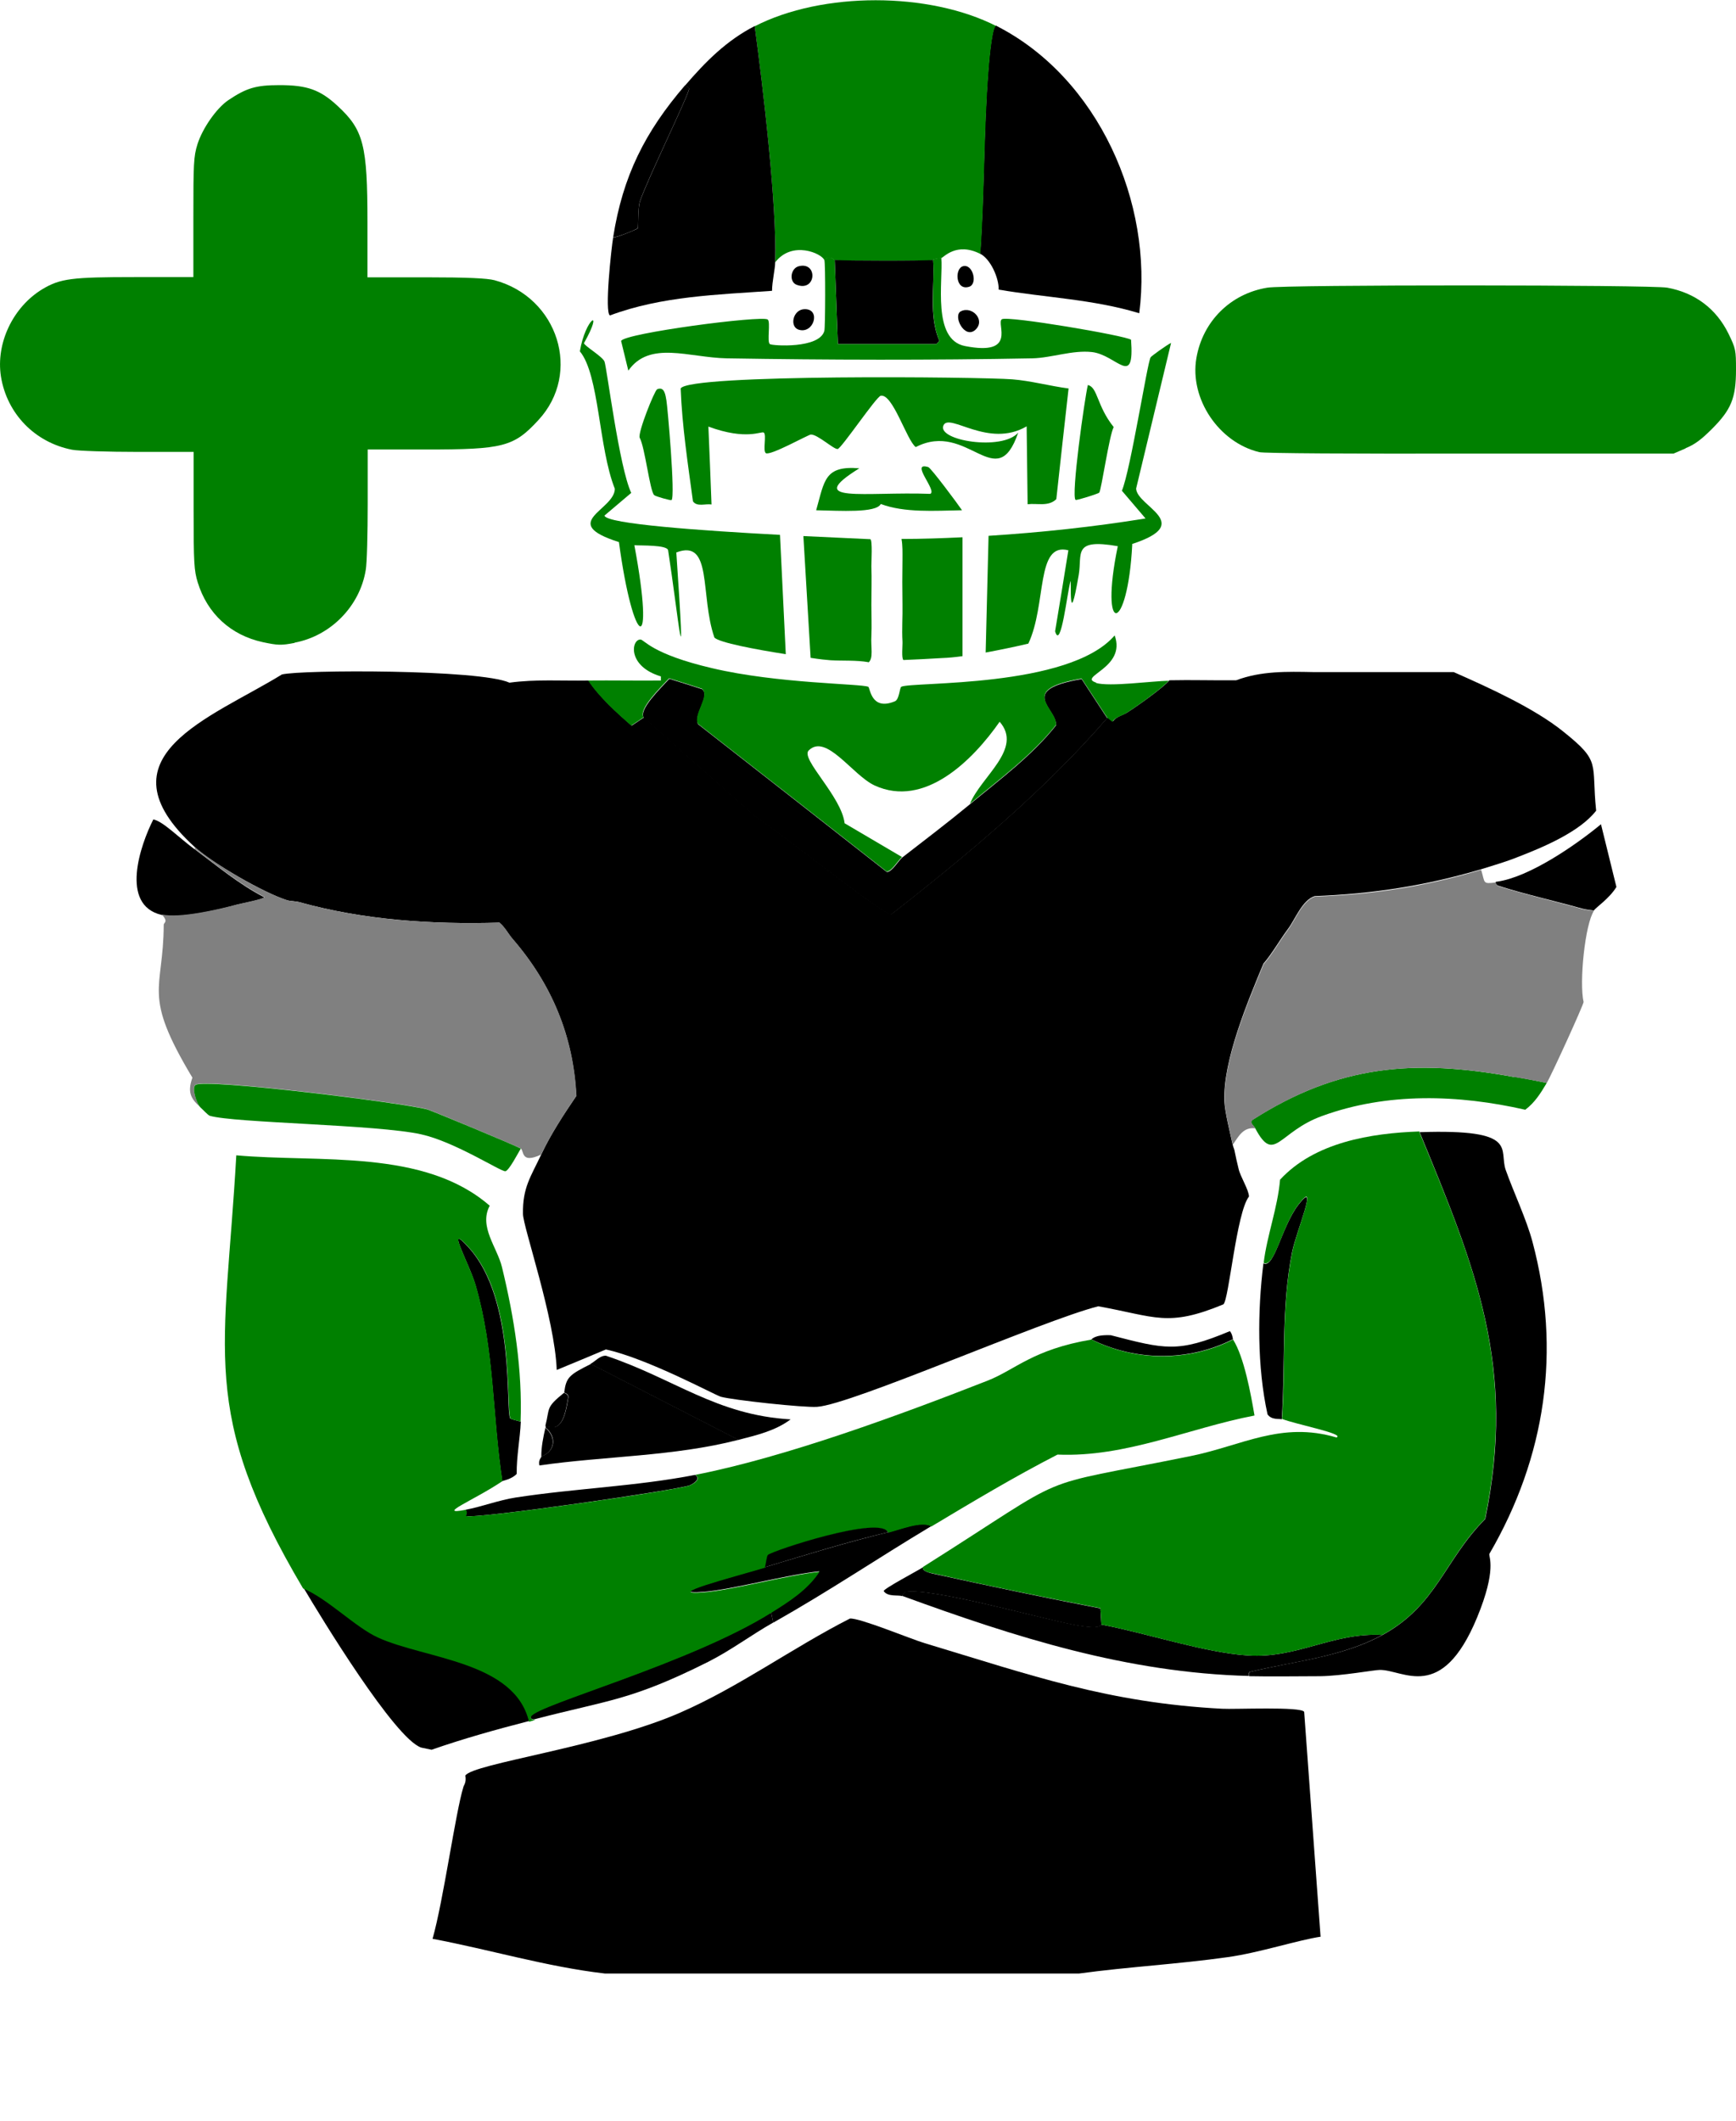 <?xml version="1.0" encoding="UTF-8"?>
<svg id="Icon-Add-Drop" xmlns="http://www.w3.org/2000/svg" viewBox="0 0 72 87.96">
  <defs>
    <style>
      svg {
        color: green;
      }
    </style>
  </defs>
  <g id="Player">
      <g>
        <g>
          <path d="m51.81,69.5c0-.06-.02-.15.04-.17,1.84-.45,3.8-.61,5.49-1.53,2.25-1.23,2.57-3.11,4.26-4.81,1.3-6.31-.4-10.41-2.72-16.04,4.17-.14,3.27.72,3.57,1.57.33.93.86,2.04,1.11,2.98,1.2,4.5.55,8.92-1.79,12.94-.03.13.32.63-.51,2.64-1.48,3.57-3.06,2.15-4.04,2.17-.22,0-1.58.25-2.47.26-.98,0-1.96.02-2.94,0Z"></path>
          <path d="m21.94,71.37c-1.36.35-2.72.73-4.04,1.19l-.43-.09c-1.09-.36-4.17-5.42-4.89-6.64,1.04.44,2.14,1.61,3.11,2.04,1.96.88,5.67.98,6.26,3.49Z"></path>
          <path d="m8.07,35.21c.95.71,1.83,1.45,2.89,2-.02.08-.95.26-1.11.3-.78.22-2.42.6-3.15.43-1.74-.41-.88-2.9-.34-3.96.4.08,1.04.74,1.7,1.23Z"></path>
          <path d="m38.62,63.29c-2.27,1.36-4.13,2.63-6.55,4l-.09-.43c.74-.47,1.51-.95,2-1.7-1.35.14-3.58.75-4.77.85-1.81.15,1.1-.6,2.51-1.02,1.7-.51,3.38-1.03,5.11-1.45.52-.12,1.37-.49,1.79-.26Z"></path>
          <path d="m66.1,37.76c-.15-.02-.37-.05-.51-.09-1.14-.32-2.32-.58-3.45-.94-.07-.02-.19-.18-.04-.17,1.33-.19,3.25-1.51,4.3-2.38l.64,2.6c-.28.47-.85.85-.94.98Z"></path>
          <path d="m38.28,64.99c-.06.16.28.23.38.26,2.32.51,4.65,1,6.98,1.45l.04.68c-.06-.01.06.23-1.15,0-1.47-.28-5.89-1.55-6.98-1.36-.02,0-.13.12-.13.17-.18-.06-.6.04-.77-.21,0-.1,1.42-.85,1.62-.98Z"></path>
          <path d="m32.06,67.29c-.9.51-1.75,1.15-2.68,1.62-3.21,1.61-4.12,1.58-7.19,2.38-.12.03-.22-.03-.17-.13.26-.48,6.61-2.2,9.96-4.3l.09.43Z"></path>
          <path d="m28.83,61.16c.25.17-.06.36-.21.43-.43.19-8.82,1.4-9.28,1.28-.09-.02.1-.09-.04-.26.69-.13,1.38-.4,2.09-.51,2.47-.38,4.98-.46,7.45-.94Z"></path>
          <path d="m51.13,55.54c-1.84.93-4.04.91-5.87,0,.04,0,.12-.2.81-.17,2.25.58,2.77.74,4.94-.17.11.13.12.33.13.34Z"></path>
          <g id="Rt_Hand">
            <path d="m30.62,59.71c-2.67.69-5.54.67-8.25,1.06-.05-.24.08-.32.09-.38.58-.21.63-.81.17-1.19,0-.03,0-.06,0-.09.65.31.82-.39.94-1.15.03-.17-.17-.2-.17-.21.08-.64.21-.74,1.11-1.19l6.13,3.15Z"></path>
            <path d="m30.62,59.71l-6.13-3.15c.19-.1.39-.35.64-.34,2.84.95,4.57,2.46,7.66,2.64-.64.48-1.43.66-2.17.85Z"></path>
            <path d="m22.62,59.12c.19-.74,0-.74.77-1.36,0,.01.2.04.17.21-.12.76-.29,1.46-.94,1.15Z"></path>
            <path d="m22.45,60.4c0-.41.08-.8.17-1.19.46.38.41.98-.17,1.19Z"></path>
          </g>
          <path id="Top_Jersey" d="m66.19,33.63c-.68.87-2.2,1.51-3.24,1.91-.5.2-1.02.35-1.53.51-2.29.68-4.5,1.02-6.89,1.11-.52.16-.81.96-1.11,1.36-.33.44-.69,1.07-1.02,1.44-.66,1.59-1.68,4.02-1.62,5.7.02.46.23,1.28.34,1.79.04.16.07.2.08.26.05.26.11.51.17.76.07.32.43.88.43,1.15-.52.66-.83,4.28-1.06,4.47-2.32.96-2.8.51-5.19.08-2.35.6-10.21,4.07-11.66,4.17-.53.04-3.5-.28-4-.42-.26-.08-3.03-1.58-4.76-1.96q-1.02.43-2.04.85c-.08-2.15-1.4-5.94-1.4-6.47-.02-1.1.33-1.55.76-2.47.4-.85.92-1.64,1.45-2.42-.12-2.48-1.02-4.64-2.64-6.51-.19-.22-.32-.49-.55-.68-2.79.08-5.6-.1-8.3-.85-.13-.04-.39-.04-.51-.08-.99-.32-3.07-1.52-3.83-2.21-4.11-3.75.7-5.35,3.62-7.15.78-.2,8.21-.22,9.44.34,1.09-.15,2.18-.07,3.28-.09.46.69,1.17,1.33,1.79,1.87q.26-.17.51-.34,2.3,2.04,4.6,4.08c.74.44,5.31,4.11,5.66,4.08,3.19-2.5,6.32-5.1,8.98-8.17q.11.09.21.17c.13-.19.4-.25.55-.34.29-.17,1.54-1.05,1.79-1.36.92-.02,1.85.01,2.77,0,1.04-.39,2.1-.36,3.19-.34h5.83c1.43.63,3.35,1.5,4.55,2.47,1.59,1.27,1.15,1.28,1.36,3.28Z"></path>
          <path d="m21.6,58.95c-.03.72-.18,1.45-.17,2.17-.2.22-.57.28-.6.3-.42-2.77-.32-5.4-1.11-8.13-.27-.93-1.3-2.7-.26-1.53,1.92,2.14,1.5,6.67,1.7,7.06.02.03.34.11.43.13Z"></path>
          <path d="m10.58,51.37c.03,3.35-.02,6.68.85,9.96-1.67-1.46-1.76-6.59-1.57-8.72.01-.14.34-.22-.09-.51l.81-.72Z"></path>
          <path d="m45.68,67.37c1.82.34,4.3,1.17,6.08,1.28,2.06.13,3.51-.96,5.57-.85-1.69.92-3.65,1.09-5.49,1.53-.06.02-.04.11-.04.17-5.05-.13-9.67-1.6-14.38-3.32,0-.05.1-.17.13-.17,1.09-.18,5.51,1.08,6.98,1.36,1.21.23,1.09-.01,1.15,0Z"></path>
          <path id="Left_Arm" fill="currentColor" d="m21.6,58.95c-.09-.02-.41-.09-.43-.13-.2-.39.22-4.93-1.7-7.06-1.05-1.17-.02.6.26,1.53.79,2.72.69,5.36,1.11,8.13-1.19.8-2.8,1.43-1.53,1.19.14.16-.05.23.04.26.45.12,8.85-1.08,9.28-1.28.15-.07.46-.25.21-.43,3.74-.73,8.53-2.5,12.13-3.91,1.14-.45,1.87-1.29,4.3-1.7,1.83.91,4.03.93,5.87,0,.46.72.74,2.27.89,3.15-2.75.53-5.33,1.74-8.17,1.62-1.79.92-3.51,1.95-5.23,2.98-.41-.23-1.27.13-1.79.26-.32-.72-4.78.76-4.98.94-.05.05-.07.39-.13.51-1.41.42-4.32,1.17-2.51,1.02,1.19-.1,3.42-.71,4.77-.85-.49.75-1.26,1.24-2,1.7-3.35,2.1-9.7,3.82-9.96,4.3-.05.1.05.15.17.13-.01,0,.03.01-.26.09-.59-2.51-4.3-2.6-6.26-3.49-.96-.44-2.07-1.6-3.11-2.04-4.34-7.33-3.23-9.79-2.77-17.96,3.45.31,7.79-.28,10.51,2.09-.46.87.31,1.72.51,2.55.51,2.1.85,4.25.77,6.43Z"></path>
          <path d="m38.91,64.74c3.88.68,7.84.56,11.74.94,3.29.32,4.34.59.43.77-4.15.19-8.21-.52-12.17-1.7Z"></path>
          <path d="m53.17,58.86c-.1-.04-.43.04-.6-.21-.43-1.95-.42-4.27-.17-6.26.45.23.75-1.52,1.45-2.43.87-1.12-.08,1.07-.26,1.96-.46,2.31-.27,4.59-.43,6.94Z"></path>
          <path d="m36.83,63.54c-1.72.41-3.41.94-5.11,1.45.05-.12.07-.46.13-.51.2-.18,4.66-1.65,4.98-.94Z"></path>
          <path id="Lt_Lg_Stripe" fill="gray" d="m23.89,45.46c-.52.78-1.04,1.57-1.45,2.42-.86.4-.69-.17-.85-.26-.25-.13-3.67-1.56-3.87-1.62-.96-.27-9.22-1.3-9.61-1.02-.17.12.05.79.21.94-.42-.36-.55-.64-.34-1.23-2.11-3.52-1.2-3.57-1.19-6.34,0-.1.21-.11-.08-.43.73.17,2.37-.21,3.15-.42.15-.04,1.08-.22,1.11-.3-1.06-.55-1.95-1.29-2.89-2v-.08c.76.7,2.84,1.9,3.83,2.21.12.04.38.05.51.08,2.7.76,5.51.93,8.3.85.23.19.36.46.55.68,1.62,1.88,2.52,4.04,2.64,6.51Z"></path>
          <path id="Lt_Sm_Stripe" fill="currentColor" d="m21.6,47.63c-.1.16-.49.92-.64.94-.19.02-2.09-1.22-3.49-1.53-1.83-.41-7.76-.47-8.77-.77-.07-.02-.31-.28-.38-.34-.16-.15-.38-.82-.21-.94.39-.28,8.66.75,9.62,1.02.2.06,3.62,1.48,3.87,1.62Z"></path>
          <path id="Rt_Arm" fill="currentColor" d="m58.87,46.95c2.33,5.63,4.02,9.73,2.72,16.04-1.69,1.7-2,3.58-4.26,4.81-2.06-.11-3.51.98-5.57.85-1.79-.11-4.26-.94-6.08-1.28l-.04-.68c-2.33-.45-4.66-.93-6.98-1.45-.11-.02-.44-.09-.38-.26,6.49-4.09,4.22-3.2,11.11-4.6,2.12-.43,3.74-1.45,6.04-.77.37-.15-1.68-.54-2.26-.77.16-2.34-.04-4.62.43-6.94.18-.89,1.12-3.08.26-1.96-.7.9-.99,2.65-1.45,2.43.14-1.15.58-2.28.68-3.45,1.43-1.55,3.76-1.93,5.79-2Z"></path>
          <path id="Rt_Sm_Stripe" fill="currentColor" d="m62.79,44.65c.45.08.91.16,1.36.26-.25.42-.49.81-.89,1.11-2.77-.63-5.72-.73-8.43.26-1.82.66-1.97,2.01-2.77.51-.06-.12-.24-.21-.13-.34,3.59-2.3,6.74-2.54,10.85-1.79Z"></path>
          <path id="Rt_Lg_Stripe" fill="gray" d="m65.68,41.55c-.03.18-1.35,3.07-1.53,3.36-.45-.1-.91-.17-1.36-.25-4.11-.75-7.27-.51-10.85,1.79-.11.13.07.22.13.34-.51-.06-.69.32-.94.68-.11-.51-.32-1.32-.34-1.79-.07-1.68.96-4.11,1.62-5.7.34-.38.69-1,1.02-1.44.3-.4.59-1.2,1.11-1.36,2.39-.08,4.6-.42,6.89-1.11.17.55.04.6.63.52-.06.02.03.14.09.16,1.12.35,2.31.62,3.45.94.14.04.36.07.51.08-.37.54-.62,2.97-.43,3.79Z"></path>
        </g>
        <g>
          <g id="Helmet">
            <path d="m41.34,1.08c4.21,2.15,6.5,7.33,5.91,11.91-1.9-.58-3.91-.65-5.83-.98.01-.49-.34-1.27-.77-1.49.18-2.53.14-5.09.34-7.62.05-.68.18-1.94.34-1.83Z"></path>
            <path id="Middle" fill="currentColor" d="m41.34,1.08c-.16-.11-.29,1.15-.34,1.83-.2,2.53-.16,5.08-.34,7.62-1-.51-1.53.16-1.62.17-.43.06-.32.08-.34.09-.31.04-3.66.04-4.08,0-.02,0-.22-.24-.43,0-.1-.28-1.34-.83-2.04.09.08-2.29-.51-7.29-.85-9.79,2.8-1.44,7.23-1.44,10.04,0Z"></path>
            <path d="m31.3,1.08c.34,2.49.93,7.5.85,9.79,0,.28-.13.81-.13,1.19-2.26.16-4.58.22-6.72,1.02-.24-.09.06-2.83.13-3.23.16,0,.99-.34,1.02-.38.03-.05,0-.83.09-1.11.3-.9,2.03-4.43,2.04-4.68,0-.01-.12-.14-.17-.13.86-1,1.71-1.86,2.89-2.47Z"></path>
            <path d="m25.43,9.84c.4-2.54,1.32-4.37,2.98-6.3.05-.01.17.11.17.13-.01.26-1.74,3.78-2.04,4.68-.09.27-.06,1.06-.09,1.11-.03.05-.86.39-1.02.38Z"></path>
          </g>
          <g id="Facemask_Holes">
            <path d="m33.38,12.82c.68,0,.37,1.05-.26.85-.39-.13-.23-.85.26-.85Z"></path>
            <path d="m33.13,11.04c.8-.2.73,1.08-.09.77-.32-.12-.26-.68.09-.77Z"></path>
            <path d="m39.85,12.91c.47-.24,1.04.37.6.77-.45.4-.94-.59-.6-.77Z"></path>
            <path d="m39.94,11.04c.41-.11.62.73.26.85-.57.19-.62-.75-.26-.85Z"></path>
          </g>
          <path id="V_Neck" d="m45.94,29.76c-2.66,3.07-5.79,5.67-8.98,8.17-.35.02-4.92-3.64-5.66-4.08q-2.3-2.04-4.6-4.08c-.22-.34.68-1.21,1.06-1.62q.68.21,1.36.43c.35.29-.36,1.04-.17,1.45q3.92,3.06,7.83,6.13c.2.02.5-.49.64-.6.94-.73,1.89-1.45,2.81-2.21,1.24-1.03,2.57-2.01,3.57-3.27.04-.7-1.64-1.46,1.06-1.92q.53.81,1.06,1.62Z"></path>
          <path id="Mid_Facemask" d="m38.7,10.78c.07,1.12-.19,2.3.26,3.36l-.13.13h-4.08l-.13-3.49c.42.04,3.78.04,4.08,0Z"></path>
          <g id="Facemask_BG">
            <path fill="currentColor" d="m39.89,21.16c-1.14.02-2.37.11-3.36-.26-.19.38-1.68.28-2.68.26.35-1.23.34-1.86,1.79-1.74-2.36,1.47.23.96,2.94,1.06.31-.12-.87-1.35-.08-1.11.11.03,1.24,1.55,1.4,1.79Z"></path>
            <path fill="currentColor" d="m32.6,27.13c-1.28-.2-2.76-.48-2.97-.69-.61-1.76-.06-4.11-1.58-3.53.43,6.33.08,2.63-.34-.09-.04-.23-1.12-.19-1.4-.21.88,4.69-.04,4.32-.64-.13-2.54-.81-.18-1.32-.17-2.21-.68-1.71-.64-4.72-1.45-5.7.23-1.39,1.03-1.87.17-.34.01.11.76.55.85.76.1.26.61,4.39,1.11,5.45q-.55.47-1.11.94c.06.35,4.09.63,7.28.8l.24,4.95Z"></path>
            <path fill="currentColor" d="m36.02,27.46c-.52-.09-1.05-.05-1.57-.08-.15-.01-.45-.04-.83-.1l-.3-5.05c1.37.07,2.46.11,2.78.13.09.06.04.93.04,1.11.02.54,0,1.08,0,1.62,0,.42.02.86,0,1.28-.03.47.1.94-.13,1.11Z"></path>
            <path fill="currentColor" d="m45.47,28.31c-.81-.25,1.26-.6.76-1.96-1.89,2.2-8.44,1.91-8.85,2.13-.07.04-.08.52-.26.6-1,.42-1.03-.57-1.11-.6-.3-.13-3.76-.13-6.47-.77-2.53-.59-2.82-1.19-2.98-1.19-.38,0-.55,1.11.85,1.53v.17c-1,.01-2.01-.01-3.02,0,.46.69,1.17,1.33,1.79,1.87q.26-.17.51-.34c-.22-.34.68-1.21,1.06-1.62q.68.21,1.36.43c.35.29-.36,1.04-.17,1.45q3.92,3.06,7.83,6.13c.2.02.5-.49.64-.6q-1.19-.7-2.38-1.4c-.13-1.12-1.84-2.67-1.49-3.02.73-.72,1.81,1.02,2.73,1.45,2.08.96,4.08-1.05,5.19-2.64.98,1.12-.77,2.27-1.23,3.4,1.24-1.03,2.57-2.01,3.57-3.27.04-.7-1.64-1.46,1.06-1.92q.53.81,1.06,1.62.11.09.21.17c.13-.19.4-.25.55-.34.29-.17,1.54-1.05,1.79-1.36-.68.01-2.46.26-3.02.09Z"></path>
            <path fill="currentColor" d="m39.92,22.29v4.92c-.29.04-.58.07-.87.08-.52.03-1.05.06-1.58.08-.09-.06-.03-.62-.04-.77-.03-.5.01-1.02,0-1.53-.01-.62-.01-1.25,0-1.87,0-.29.01-.57-.04-.85.85,0,1.69-.03,2.53-.07Z"></path>
            <path fill="currentColor" d="m46.96,22.57c-.19,3.75-1.38,3.84-.6.08-1.89-.33-1.47.31-1.62,1.19-.43,2.51-.3.13-.34.26-.13.4-.4,2.91-.64,2.08q.28-1.68.55-3.36c-1.36-.35-.89,2.23-1.66,3.87-.59.14-1.18.26-1.77.37l.12-4.84c2.18-.14,4.35-.37,6.51-.72q-.49-.57-.98-1.15c.36-.86,1.05-5.29,1.19-5.53.02-.05.71-.54.85-.6l-1.45,6.04c.03.75,2.47,1.44-.17,2.3Z"></path>
            <path fill="currentColor" d="m34.62,10.78l.13,3.49h4.08l.13-.13c-.44-1.06-.19-2.24-.26-3.36.02,0-.08-.03.34-.09.08.97-.39,3.39.98,3.66,2.19.43,1.29-.93,1.53-1.11.22-.16,5.15.68,5.36.85.15,2.03-.59.63-1.62.51-.81-.09-1.67.24-2.47.26-4.21.08-8.47.07-12.68,0-1.57-.03-3.2-.75-4.08.51l-.3-1.23c.12-.32,5.83-1.07,6.08-.89.13.09-.04.93.09,1.02.1.07,2.06.2,2.26-.55.04-.14.05-2.8,0-2.94.21-.24.4,0,.43,0Z"></path>
            <path fill="currentColor" d="m45.13,15.97c.4.1.36.87,1.06,1.74-.19.36-.51,2.61-.6,2.72-.03.04-.94.33-.98.3-.2-.14.38-4.25.51-4.77Z"></path>
            <path fill="currentColor" d="m27.26,16.14c.3-.12.34.24.38.47.04.2.38,4.01.21,4.13-.03.02-.66-.15-.72-.21-.18-.18-.38-1.98-.6-2.38-.08-.22.62-1.96.72-2Z"></path>
            <path fill="currentColor" d="m44.32,16.1q-.26,2.3-.51,4.6c-.33.32-.79.16-1.19.21l-.04-3.23c-1.59.93-3.21-.58-3.45-.04-.28.63,2.44,1.07,3.1.3-.9,2.63-2.08-.52-4.25.6-.38-.29-.95-2.22-1.45-2.13-.19.04-1.64,2.2-1.79,2.21-.16.02-.83-.61-1.11-.6-.1,0-1.7.9-1.87.77-.13-.1.04-.75-.08-.85-.09-.08-.7.34-2.3-.25q.07,1.62.13,3.23c-.26-.04-.6.11-.77-.13-.21-1.55-.45-3.12-.51-4.68.32-.61,12.45-.48,13.75-.38.77.06,1.57.28,2.34.38Z"></path>
          </g>
        </g>
        <path id="Bot_Jersey" d="m54.79,80.31c-.95.14-2.57.67-3.87.85-2.05.29-4.12.4-6.17.68-.28,0-.57,0-.85,0-6.27,0-12.54,0-18.81,0-2.42-.28-4.76-.99-7.15-1.44.45-1.58.95-5.23,1.28-6.3.02-.08.13-.18.08-.47.32-.5,5.63-1.18,8.89-2.6,2.46-1.07,4.68-2.7,7.06-3.91.39-.04,2.53.85,3.1,1.02,4.45,1.34,7.6,2.47,12.34,2.72.49.03,3.3-.1,3.4.13q.34,4.66.68,9.32Z"></path>
      </g>
      <path id="Plus" fill="currentColor" d="m12.22,26.65c1.5-.28,2.71-1.52,2.95-3.02.05-.28.08-1.51.08-2.75v-2.24h2.42c3.2,0,3.64-.11,4.66-1.22,1.81-1.95.82-5.09-1.82-5.8-.31-.08-1.11-.12-2.85-.12h-2.42s0-2.29,0-2.29c0-3.19-.16-3.82-1.23-4.81-.73-.68-1.27-.87-2.42-.87-.98,0-1.37.12-2.13.63-.49.34-1.06,1.16-1.27,1.82-.16.51-.17.81-.17,3.04v2.47h-2.42c-2.63,0-3.1.06-3.84.5C.54,12.73-.18,14.23.04,15.62c.25,1.54,1.41,2.73,2.95,3.03.25.05,1.49.09,2.75.09h2.29v2.43c0,2.17.02,2.49.17,2.98.4,1.3,1.37,2.19,2.7,2.48.62.13.75.14,1.32.03h0Z"></path>
      <path id="Minus" fill="currentColor" d="m69.9,18.59c.38-.15.66-.36,1.1-.8.8-.8,1-1.28,1-2.46,0-.81-.01-.87-.31-1.49-.51-1.04-1.39-1.7-2.54-1.91-.64-.12-15.88-.13-16.59,0-1.53.25-2.68,1.4-2.94,2.92-.29,1.68.93,3.5,2.61,3.9.19.05,3.86.07,8.75.06h8.43s.51-.22.51-.22Z"></path>
    </g>
    </svg>